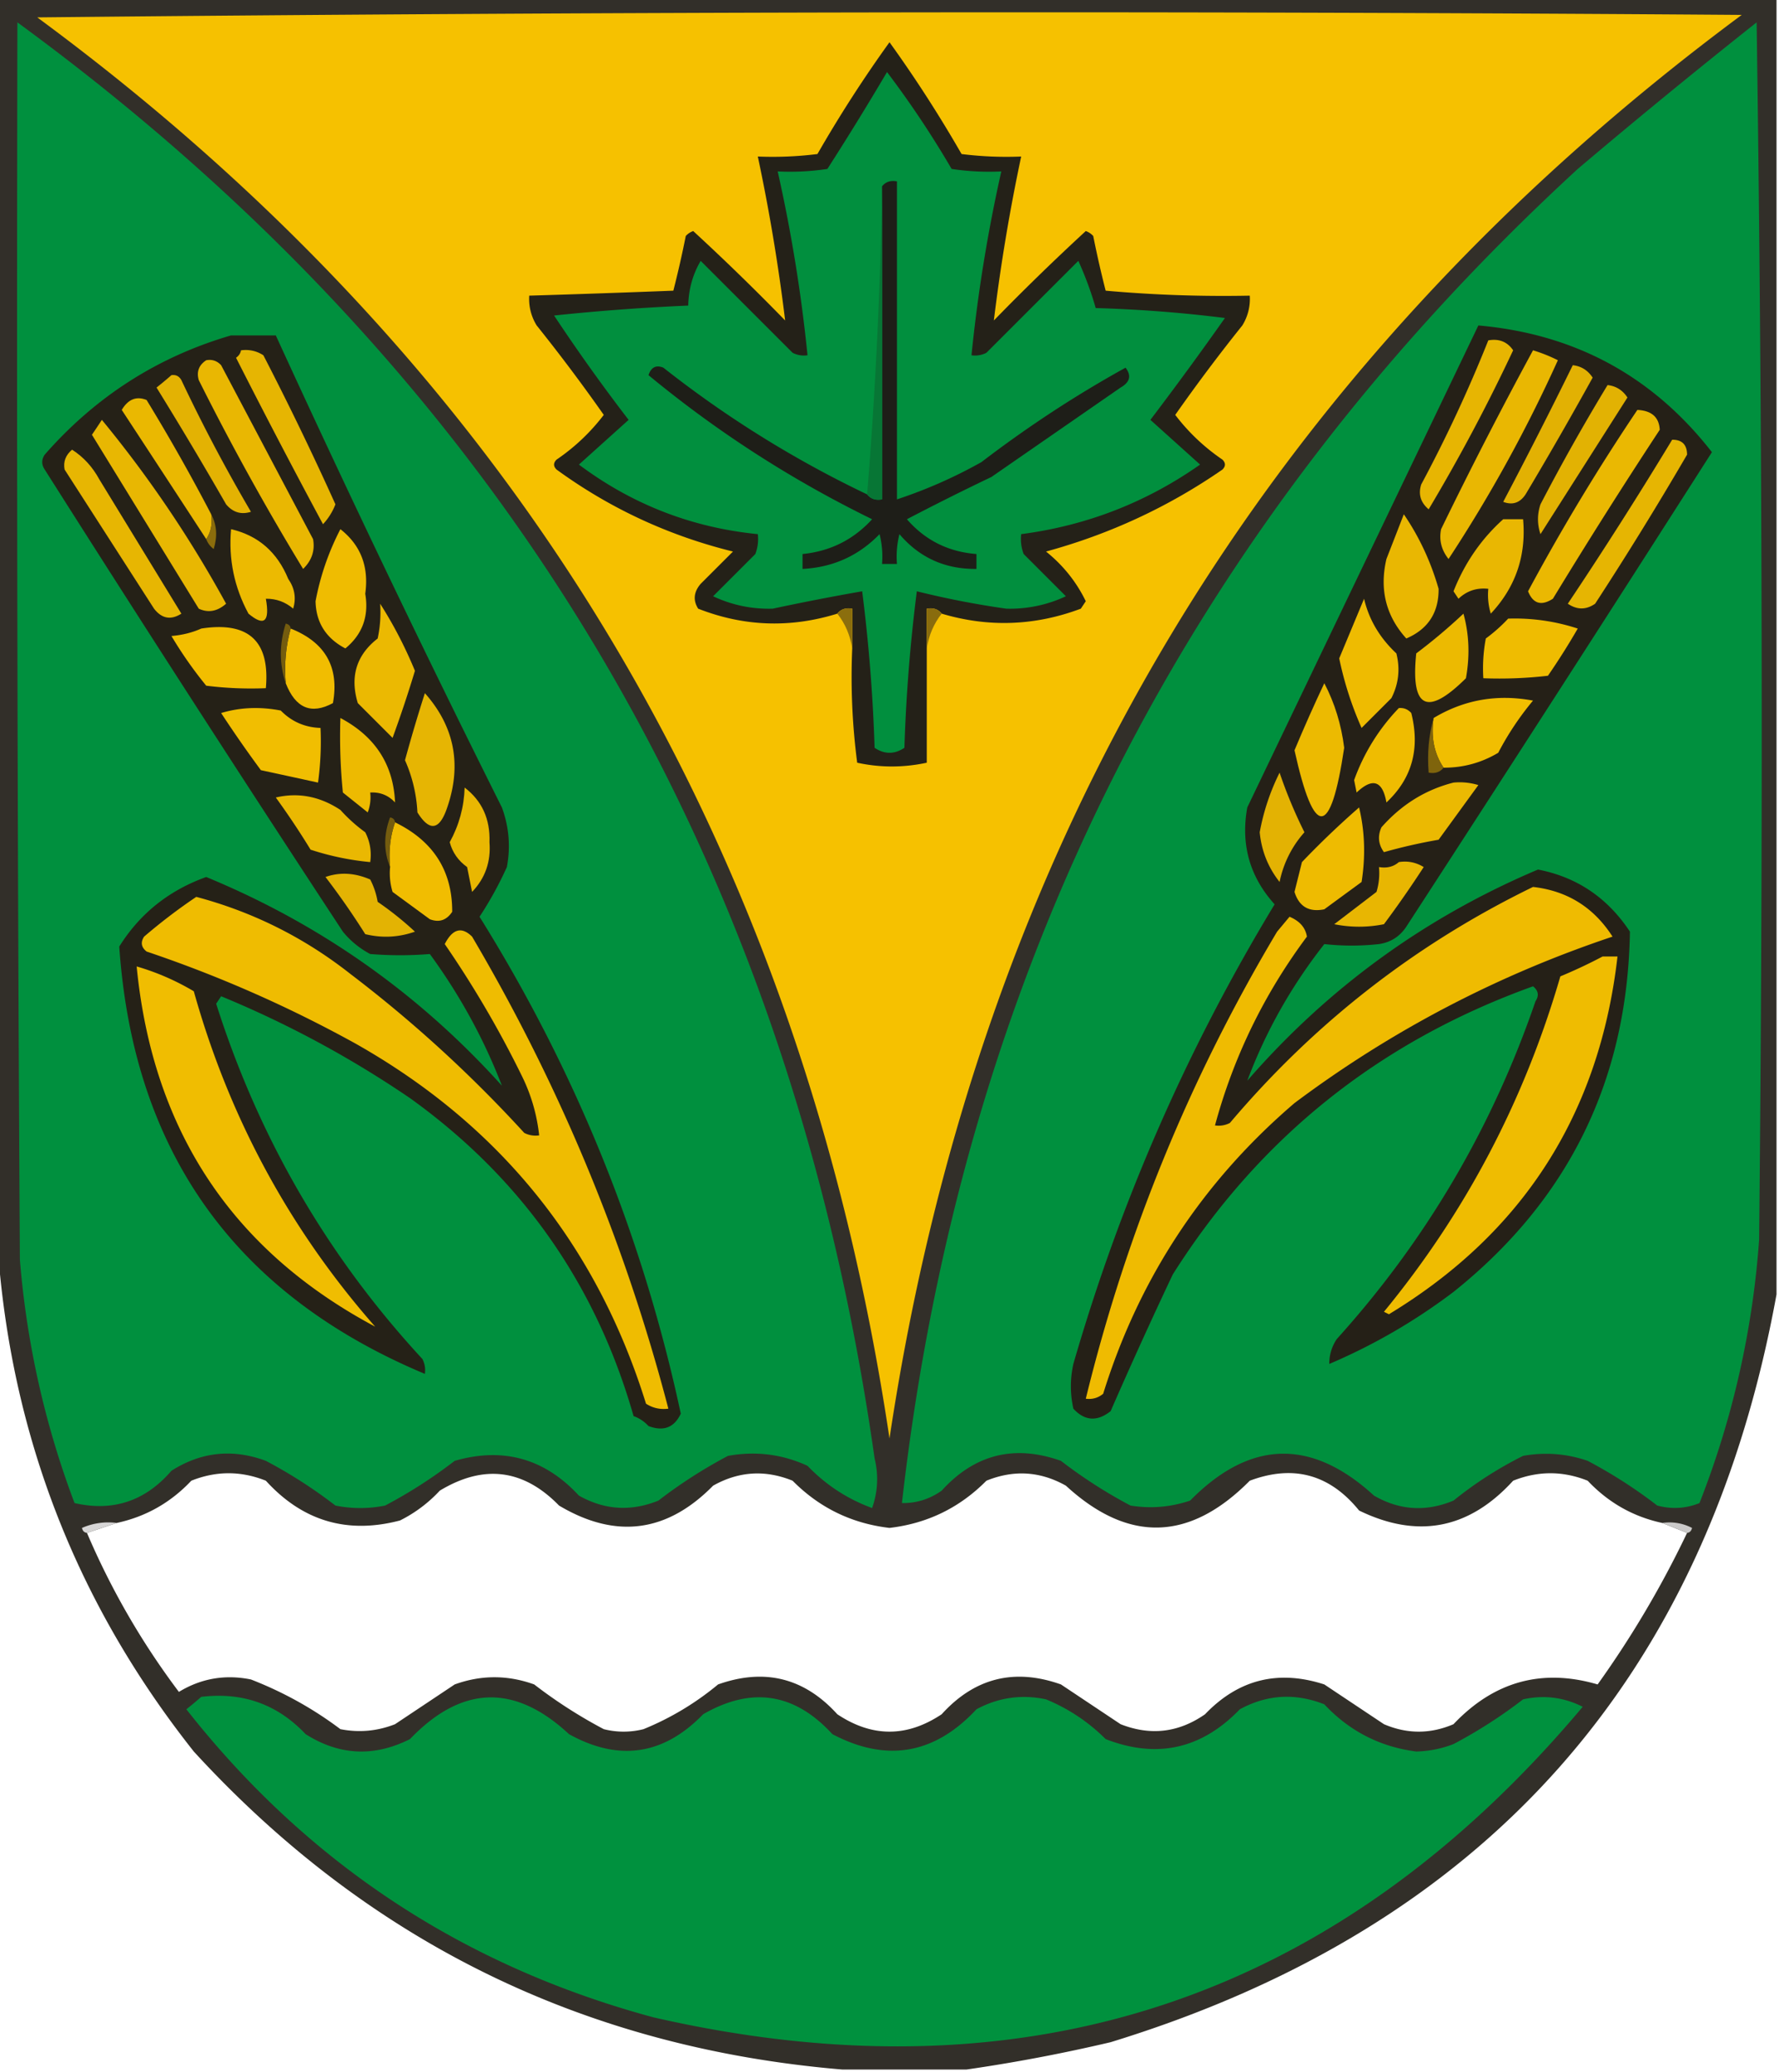 <svg xmlns="http://www.w3.org/2000/svg" width="358" height="417" style="shape-rendering:geometricPrecision;text-rendering:geometricPrecision;image-rendering:optimizeQuality;fill-rule:evenodd;clip-rule:evenodd"><path style="opacity:1" fill="#322f29" d="M-.5-.5h358v261c-14.039 77.217-58.706 127.384-134 150.5a335.882 335.882 0 0 1-29 5.5h-25c-51.893-4.364-95.393-25.697-130.5-64-23.695-29.916-36.861-63.916-39.5-102V-.5zm335 307 5 2a200.821 200.821 0 0 1-18 30.5c-11.187-3.277-20.853-.61-29 8-4.667 2-9.333 2-14 0l-12-8c-9.288-3.011-17.288-1.011-24 6-5.315 3.706-10.982 4.373-17 2l-12-8c-9.36-3.322-17.36-1.322-24 6-7 4.667-14 4.667-21 0-6.64-7.322-14.64-9.322-24-6a57.143 57.143 0 0 1-15 9 16.242 16.242 0 0 1-8 0 97.042 97.042 0 0 1-14-9c-5.349-1.929-10.682-1.929-16 0l-12 8c-3.572 1.405-7.239 1.738-11 1-5.49-4.135-11.49-7.469-18-10-5.187-1.055-10.02-.222-14.5 2.5a152.453 152.453 0 0 1-18.5-32l6-2c5.843-1.257 10.843-4.091 15-8.5 5-2 10-2 15 0 7.395 8.132 16.395 10.799 27 8a27.809 27.809 0 0 0 8-6c8.843-5.351 16.843-4.351 24 3 11.379 6.786 21.712 5.453 31-4 5.151-2.905 10.485-3.238 16-1 5.384 5.442 11.884 8.609 19.5 9.5 7.616-.891 14.116-4.058 19.5-9.5 5.515-2.238 10.849-1.905 16 1 12.569 11.56 24.902 11.226 37-1 8.763-3.287 16.097-1.287 22 6 11.794 5.739 22.127 3.739 31-6 5-2 10-2 15 0 4.157 4.409 9.157 7.243 15 8.5z"/><path style="opacity:1" fill="#f6c100" d="M7.5 3.5a19618.125 19618.125 0 0 1 343-.5C254.104 74.529 196.937 170.029 179 289.5 161.189 170.007 104.023 74.674 7.5 3.5z"/><path style="opacity:1" fill="#00903e" d="M3.5 4.5c97.842 71.598 155.342 167.932 172.5 289 .824 3.382.657 6.716-.5 10-4.983-1.826-9.317-4.659-13-8.5-5.102-2.343-10.436-3.01-16-2a97.042 97.042 0 0 0-14 9c-5.515 2.238-10.849 1.905-16-1-6.902-7.475-15.236-9.809-25-7a97.036 97.036 0 0 1-14 9 25.238 25.238 0 0 1-10 0 97.036 97.036 0 0 0-14-9c-6.69-2.479-13.023-1.812-19 2-5.259 6.102-11.759 8.269-19.5 6.5a179.43 179.43 0 0 1-11-49c-.5-82.999-.667-166-.5-249zM353.5 4.5c1.166 81.499 1.332 163.166.5 245a179.711 179.711 0 0 1-12 53c-2.737 1.11-5.571 1.277-8.5.5a97.042 97.042 0 0 0-14-9c-4.241-1.457-8.574-1.791-13-1a76.745 76.745 0 0 0-14 9c-5.533 2.306-10.867 1.973-16-1-12.625-11.572-24.959-11.239-37 1-3.928 1.325-7.928 1.658-12 1a97.042 97.042 0 0 1-14-9c-9.36-3.322-17.36-1.322-24 6-2.409 1.707-5.075 2.54-8 2.5 12.121-106.747 57.455-196.247 136-268.5a1432.649 1432.649 0 0 1 36-29.5z"/><path style="opacity:1" fill="#242118" d="M189.5 123.5c-.709-.904-1.709-1.237-3-1v31c-4.7 1.008-9.367 1.008-14 0a133.155 133.155 0 0 1-1-23v-8c-1.291-.237-2.291.096-3 1-9.474 2.937-18.808 2.604-28-1-1.068-1.687-.901-3.354.5-5l6.5-6.5c-12.963-3.203-24.796-8.703-35.5-16.5-.667-.667-.667-1.333 0-2a40.58 40.58 0 0 0 9.5-9 353.952 353.952 0 0 0-13.5-18 10.1 10.1 0 0 1-1.5-6c9.669-.289 19.335-.622 29-1a207.038 207.038 0 0 0 2.5-11c.414-.457.914-.79 1.5-1a469.743 469.743 0 0 1 18.5 18 377.583 377.583 0 0 0-5.5-33 72.442 72.442 0 0 0 12-.5A260.232 260.232 0 0 1 179 8.5 260.232 260.232 0 0 1 193.5 31c3.986.499 7.986.666 12 .5a377.583 377.583 0 0 0-5.5 33 469.743 469.743 0 0 1 18.5-18c.586.21 1.086.543 1.5 1a207.038 207.038 0 0 0 2.5 11c9.639.86 19.306 1.193 29 1a10.1 10.1 0 0 1-1.5 6 353.952 353.952 0 0 0-13.5 18 40.58 40.58 0 0 0 9.5 9c.667.667.667 1.333 0 2-10.835 7.499-22.668 12.999-35.5 16.5 3.441 2.768 6.107 6.101 8 10l-1 1.5c-9.249 3.471-18.582 3.804-28 1z"/><path style="opacity:1" fill="#018f3e" d="M178.5 14.5a195.184 195.184 0 0 1 13 19.5c3.317.498 6.65.665 10 .5a310.467 310.467 0 0 0-6 37 4.932 4.932 0 0 0 3-.5L217 52.5a68.88 68.88 0 0 1 3.5 9.5c8.703.247 17.37.914 26 2a712.888 712.888 0 0 1-15 20.5l10 9c-10.827 7.61-22.827 12.277-36 14a8.43 8.43 0 0 0 .5 4l8.5 8.5a26.574 26.574 0 0 1-12 2.5 177.842 177.842 0 0 1-18-3.5 331.719 331.719 0 0 0-2.5 31.5c-2 1.333-4 1.333-6 0a331.719 331.719 0 0 0-2.5-31.5 481.483 481.483 0 0 0-18 3.5c-4.208.114-8.208-.719-12-2.5l8.5-8.5a8.43 8.43 0 0 0 .5-4c-13.3-1.322-25.3-5.989-36-14l10-9a368.003 368.003 0 0 1-15-21 436.039 436.039 0 0 1 27-2c.062-3.253.896-6.253 2.5-9L159.5 71c.948.483 1.948.65 3 .5a310.467 310.467 0 0 0-6-37c3.35.165 6.683-.002 10-.5a602.565 602.565 0 0 0 12-19.5z"/><path style="opacity:1" fill="#1e1e18" d="M174.5 99.5c.709.904 1.709 1.237 3 1v-63c.709-.904 1.709-1.237 3-1v64a95.946 95.946 0 0 0 17-7.5c9.343-7.149 19.01-13.482 29-19 1.227 1.587.894 2.92-1 4l-26 18a521.862 521.862 0 0 0-17 8.5c3.686 4.233 8.353 6.566 14 7v3c-6.298.071-11.464-2.262-15.5-7a18.453 18.453 0 0 0-.5 6h-3a18.453 18.453 0 0 0-.5-6c-4.218 4.354-9.385 6.687-15.5 7v-3c5.586-.557 10.253-2.891 14-7-16.193-7.923-31.193-17.59-45-29 .535-1.601 1.535-2.101 3-1.5a216.873 216.873 0 0 0 41 25.5z"/><path style="opacity:1" fill="#077635" d="M177.5 37.5v63c-1.291.237-2.291-.096-3-1a956.903 956.903 0 0 0 3-62z"/><path style="opacity:1" fill="#252017" d="M297.5 65.5c19.429 1.712 35.096 10.212 47 25.5a14606.31 14606.31 0 0 1-61.5 95.5c-1.319 1.987-3.152 3.154-5.5 3.5a49.944 49.944 0 0 1-11 0c-6.64 8.458-11.806 17.624-15.5 27.5 16.259-18.705 35.759-32.871 58.5-42.5 7.827 1.511 13.994 5.678 18.5 12.5-.485 29.802-12.318 53.969-35.5 72.5a117.528 117.528 0 0 1-25 14.5c-.009-1.808.491-3.475 1.5-5 17.939-19.866 31.272-42.532 40-68 .749-1.135.583-2.135-.5-3-30.934 11.124-55.101 30.457-72.5 58a993.632 993.632 0 0 0-12.5 27.5c-2.716 2.151-5.216 1.984-7.5-.5-.667-3-.667-6 0-9 9.443-32.681 22.943-63.515 40.5-92.5-5.014-5.552-6.848-12.052-5.5-19.5l46.5-97z"/><path style="opacity:1" fill="#252117" d="M46.5 67.5h9a3091.535 3091.535 0 0 0 45.5 95c1.434 3.906 1.767 7.906 1 12a72.475 72.475 0 0 1-5.5 10c19.356 31.034 32.856 64.367 40.5 100-1.305 2.806-3.472 3.64-6.5 2.5a7.293 7.293 0 0 0-3-2c-7.581-26.576-22.581-47.91-45-64a208.352 208.352 0 0 0-38-20.5l-1 1.5c8.578 27.003 22.411 50.837 41.5 71.5.483.948.65 1.948.5 3-38.151-15.993-58.651-44.66-61.5-86 4.146-6.633 9.98-11.3 17.5-14 23.001 9.5 42.835 23.5 59.5 42-3.608-9.374-8.442-18.207-14.5-26.5a73.74 73.74 0 0 1-12 0 17.843 17.843 0 0 1-5.5-4.5 6769.832 6769.832 0 0 1-60-93c-.667-1-.667-2 0-3 10.25-11.698 22.75-19.698 37.5-24z"/><path style="opacity:1" fill="#e7b502" d="M299.5 68.5c2.165-.384 3.832.283 5 2a365.742 365.742 0 0 1-17 32c-1.624-1.369-2.124-3.035-1.5-5a284.908 284.908 0 0 0 13.5-29z"/><path style="opacity:1" fill="#e6b502" d="M48.5 70.5c1.644-.213 3.144.12 4.5 1a620.247 620.247 0 0 1 14.5 30 12.412 12.412 0 0 1-2.5 4A1592.883 1592.883 0 0 1 47.5 72c.556-.383.89-.883 1-1.5z"/><path style="opacity:1" fill="#e9b702" d="M308.5 70.5a31.33 31.33 0 0 1 5 2 290.053 290.053 0 0 1-22 40c-1.442-1.816-1.942-3.816-1.5-6a911.865 911.865 0 0 1 18.5-36zM41.5 72.5c1.175-.219 2.175.114 3 1l18.5 35c.417 2.288-.25 4.288-2 6a524.042 524.042 0 0 1-21-38c-.484-1.693.016-3.027 1.5-4z"/><path style="opacity:1" fill="#e2b103" d="M316.5 73.5c1.696.185 3.029 1.019 4 2.5A816.835 816.835 0 0 1 307 99.5c-1.133 1.711-2.633 2.211-4.5 1.5a1069.188 1069.188 0 0 0 14-27.5z"/><path style="opacity:1" fill="#e3b203" d="M34.5 75.5c.876-.13 1.543.203 2 1a333.802 333.802 0 0 0 14 26.5c-1.965.624-3.631.124-5-1.5a829.131 829.131 0 0 0-14-23.5 81.718 81.718 0 0 0 3-2.5z"/><path style="opacity:1" fill="#e2b203" d="M323.5 77.5c1.696.185 3.029 1.019 4 2.5L310 107.5c-.667-2-.667-4 0-6a417.456 417.456 0 0 1 13.5-24z"/><path style="opacity:1" fill="#eab801" d="M42.5 103.5c.285 1.915-.049 3.581-1 5-5.64-8.649-11.307-17.316-17-26 1.285-2.159 2.951-2.826 5-2a391.564 391.564 0 0 1 13 23z"/><path style="opacity:1" fill="#eab802" d="M329.5 82.5c2.872.135 4.372 1.469 4.5 4a1131.75 1131.75 0 0 0-21.5 34c-2.333 1.502-3.999 1.002-5-1.5a427.769 427.769 0 0 1 22-36.5z"/><path style="opacity:1" fill="#e8b702" d="M20.5 84.5c9.449 11.473 17.782 23.806 25 37-1.765 1.553-3.599 1.886-5.5 1l-21.5-35a186.2 186.2 0 0 0 2-3z"/><path style="opacity:1" fill="#e6b502" d="M336.5 88.5c1.984-.016 2.984.984 3 3a705.06 705.06 0 0 1-18.5 30c-1.814 1.26-3.647 1.26-5.5 0a864.366 864.366 0 0 0 21-33z"/><path style="opacity:1" fill="#e7b602" d="M14.5 90.5c2.285 1.457 4.118 3.457 5.5 6l16.5 27c-2.111 1.348-3.945 1.015-5.5-1l-18-28c-.3-1.566.2-2.899 1.5-4z"/><path style="opacity:1" fill="#e9b702" d="M282.5 103.5c3.1 4.538 5.433 9.538 7 15 .043 4.787-2.123 8.12-6.5 10-4.096-4.529-5.43-9.862-4-16 1.18-3.021 2.346-6.021 3.5-9zM302.5 104.5h4c.661 7.336-1.506 13.67-6.5 19a12.93 12.93 0 0 1-.5-5c-2.327-.253-4.327.414-6 2l-1-1.5c2.253-5.704 5.586-10.537 10-14.5z"/><path style="opacity:1" fill="#ecba01" d="M46.5 106.5c5.453 1.275 9.286 4.608 11.5 10 1.301 1.865 1.635 3.865 1 6-1.584-1.361-3.418-2.028-5.5-2 .83 4.645-.336 5.645-3.5 3-2.868-5.313-4.035-10.979-3.5-17z"/><path style="opacity:1" fill="#efbc01" d="M68.5 106.5c4.093 3.216 5.76 7.549 5 13 .767 4.507-.567 8.174-4 11-3.906-2.053-5.906-5.219-6-9.5a52.372 52.372 0 0 1 5-14.5z"/><path style="opacity:1" fill="#8b6d0c" d="M42.5 103.5c1.13 2.128 1.296 4.461.5 7-.717-.544-1.217-1.211-1.5-2 .951-1.419 1.285-3.085 1-5z"/><path style="opacity:1" fill="#eebb01" d="M274.5 120.5c.984 4.199 3.151 7.866 6.5 11 .79 3.134.457 6.134-1 9l-6 6a68.736 68.736 0 0 1-4.5-14c1.676-4.016 3.343-8.016 5-12z"/><path style="opacity:1" fill="#ebb902" d="M76.5 121.5c2.679 4.187 5.012 8.687 7 13.5a250.75 250.75 0 0 1-4.5 13.5l-7-7c-1.607-5.34-.274-9.673 4-13 .497-2.31.663-4.643.5-7z"/><path style="opacity:1" fill="#ecba01" d="M294.5 123.5c1.147 4.146 1.314 8.48.5 13-7.815 7.76-11.148 6.093-10-5a113.494 113.494 0 0 0 9.5-8z"/><path style="opacity:1" fill="#efbc01" d="M303.5 124.5a40.601 40.601 0 0 1 14 2 139.582 139.582 0 0 1-6 9.5 84.902 84.902 0 0 1-13 .5 32.462 32.462 0 0 1 .5-8 32.6 32.6 0 0 0 4.5-4z"/><path style="opacity:1" fill="#f2be00" d="M40.5 126.5c9.524-1.473 13.858 2.527 13 12a72.368 72.368 0 0 1-12-.5 82.318 82.318 0 0 1-7-10c2.208-.191 4.208-.691 6-1.5z"/><path style="opacity:1" fill="#f1bd01" d="M58.5 126.5c6.972 2.775 9.805 7.775 8.5 15-4.361 2.367-7.528 1.033-9.5-4-.315-3.871.018-7.538 1-11z"/><path style="opacity:1" fill="#8b6e0d" d="M168.5 123.5c.709-.904 1.709-1.237 3-1v8c-.417-2.659-1.417-4.992-3-7z"/><path style="opacity:1" fill="#896c0d" d="M189.5 123.5c-1.583 2.008-2.583 4.341-3 7v-8c1.291-.237 2.291.096 3 1z"/><path style="opacity:1" fill="#745c0e" d="M58.5 126.5c-.982 3.462-1.315 7.129-1 11-1.31-3.851-1.31-7.851 0-12 .607.124.94.457 1 1z"/><path style="opacity:1" fill="#ecba01" d="M266.5 137.5c2.086 3.988 3.42 8.322 4 13-2.715 18.199-6.048 18.366-10 .5 1.91-4.571 3.91-9.071 6-13.5z"/><path style="opacity:1" fill="#f1be01" d="M290.5 154.5c-1.902-2.837-2.569-6.171-2-10 6.137-3.686 12.804-4.852 20-3.5a58.808 58.808 0 0 0-7 10.5c-3.388 2.018-7.054 3.018-11 3z"/><path style="opacity:1" fill="#e6b503" d="M85.5 139.5c5.956 6.721 7.456 14.387 4.5 23-1.538 4.602-3.538 4.935-6 1a29.416 29.416 0 0 0-2.5-10.5 320.557 320.557 0 0 1 4-13.5z"/><path style="opacity:1" fill="#f1be01" d="M44.5 143.5c3.811-1.145 7.811-1.312 12-.5 2.178 2.228 4.845 3.395 8 3.5a60.94 60.94 0 0 1-.5 11 3805.98 3805.98 0 0 0-11.5-2.5 248.661 248.661 0 0 1-8-11.5z"/><path style="opacity:1" fill="#efbc01" d="M281.5 142.5c.996-.086 1.829.248 2.5 1 1.807 7.193.14 13.193-5 18-.776-4.389-2.776-5.055-6-2l-.5-2.5a40.653 40.653 0 0 1 9-14.5z"/><path style="opacity:1" fill="#edba01" d="M68.5 144.5c7.005 3.713 10.672 9.38 11 17-1.35-1.45-3.016-2.117-5-2a8.435 8.435 0 0 1-.5 4l-5-4c-.5-4.989-.666-9.989-.5-15z"/><path style="opacity:1" fill="#7f640c" d="M288.5 144.5c-.569 3.829.098 7.163 2 10-.709.904-1.709 1.237-3 1-.315-3.871.018-7.538 1-11z"/><path style="opacity:1" fill="#e3b203" d="M257.5 155.5a95.775 95.775 0 0 0 5 12 21.329 21.329 0 0 0-5 10c-2.309-2.924-3.642-6.257-4-10a44.947 44.947 0 0 1 4-12z"/><path style="opacity:1" fill="#ebb902" d="M292.5 157.5a12.93 12.93 0 0 1 5 .5l-8 11a107.864 107.864 0 0 0-11 2.5c-1.131-1.574-1.298-3.241-.5-5 4.025-4.569 8.859-7.569 14.5-9z"/><path style="opacity:1" fill="#eab802" d="M55.5 160.5c4.536-1.061 8.87-.228 13 2.5a31.867 31.867 0 0 0 5 4.5 9.864 9.864 0 0 1 1 6 54.896 54.896 0 0 1-12-2.5 158.504 158.504 0 0 0-7-10.5z"/><path style="opacity:1" fill="#e9b702" d="M93.5 158.5c3.499 2.674 5.165 6.34 5 11 .311 3.902-.856 7.236-3.5 10l-1-5c-1.786-1.277-2.952-2.944-3.5-5 1.888-3.437 2.888-7.104 3-11z"/><path style="opacity:1" fill="#eebb01" d="M273.5 162.5c1.15 4.816 1.316 9.816.5 15l-7.5 5.5c-3.081.628-5.081-.539-6-3.5l1.5-6a176.296 176.296 0 0 1 11.5-11z"/><path style="opacity:1" fill="#f1bd01" d="M79.5 165.5c7.691 3.75 11.525 9.75 11.5 18-1.133 1.711-2.633 2.211-4.5 1.5l-7.5-5.5a12.935 12.935 0 0 1-.5-5c-.31-3.213.023-6.213 1-9z"/><path style="opacity:1" fill="#755d0e" d="M79.5 165.5c-.977 2.787-1.31 5.787-1 9-1.306-3.187-1.306-6.52 0-10 .607.124.94.457 1 1z"/><path style="opacity:1" fill="#e8b602" d="M281.5 173.5c1.788-.285 3.455.048 5 1a216.167 216.167 0 0 1-8 11.5 25.238 25.238 0 0 1-10 0l8.5-6.5a12.93 12.93 0 0 0 .5-5c1.599.268 2.932-.066 4-1z"/><path style="opacity:1" fill="#e3b303" d="M65.5 176.5c2.877-1.018 5.877-.851 9 .5a15.28 15.28 0 0 1 1.5 4.5 64.552 64.552 0 0 1 7.5 6c-3.284 1.157-6.618 1.324-10 .5a152.254 152.254 0 0 0-8-11.5z"/><path style="opacity:1" fill="#efbb01" d="M308.5 178.5c6.9.785 12.233 4.119 16 10-23.221 7.775-44.554 18.942-64 33.5-18.457 15.792-31.29 35.292-38.5 58.5-1.011.837-2.178 1.17-3.5 1 8.121-33.244 20.954-64.578 38.5-94l2.5-3c2.044.856 3.211 2.189 3.5 4-8.603 11.539-14.77 24.206-18.5 38a4.934 4.934 0 0 0 3-.5c17.067-20.18 37.4-36.013 61-47.5z"/><path style="opacity:1" fill="#efbc01" d="M39.5 180.5c11.4 3.033 21.733 8.2 31 15.5 12.566 9.56 24.232 20.227 35 32a4.934 4.934 0 0 0 3 .5 35.493 35.493 0 0 0-3.5-12A208.685 208.685 0 0 0 89.5 190c1.573-3.073 3.407-3.573 5.5-1.5 17.575 29.819 30.742 61.485 39.5 95-1.644.214-3.144-.12-4.5-1-9.916-31.914-29.416-56.081-58.5-72.5a256.116 256.116 0 0 0-42-18.5c-1.083-.865-1.25-1.865-.5-3 3.4-2.914 6.9-5.58 10.5-8zM322.5 192.5h3c-3.623 31.597-18.956 55.597-46 72l-1-.5c16.402-19.966 28.236-42.466 35.5-67.5a101.318 101.318 0 0 0 8.5-4z"/><path style="opacity:1" fill="#f0bd01" d="M27.5 194.5a49.38 49.38 0 0 1 11.5 5c7.107 25.391 19.274 47.891 36.5 67.5-28.778-15.351-44.778-39.517-48-72.5z"/><path style="opacity:1" fill="#d7d6d6" d="m23.5 306.5-6 2c-.543-.06-.876-.393-1-1a13.115 13.115 0 0 1 7-1z"/><path style="opacity:1" fill="#cbcac9" d="M334.5 306.5a9.86 9.86 0 0 1 6 1c-.124.607-.457.94-1 1l-5-2z"/><path style="opacity:1" fill="#00913e" d="M40.5 341.5c8.324-1.008 15.324 1.492 21 7.5 6.776 4.307 13.776 4.64 21 1 10.403-10.843 21.07-11.177 32-1 10.029 5.564 19.029 4.231 27-4 9.746-5.626 18.413-4.292 26 4 10.89 5.741 20.557 4.075 29-5 4.394-2.374 9.06-3.041 14-2a36.677 36.677 0 0 1 12 8c10.296 4.007 19.296 2.007 27-6 5.471-2.976 11.138-3.31 17-1 5.051 5.394 11.217 8.56 18.5 9.5a22.106 22.106 0 0 0 7.5-1.5 97.042 97.042 0 0 0 14-9c4.211-.921 8.211-.421 12 1.5-49.47 58.879-111.803 79.712-187 62.5-38.307-10.344-69.64-31.011-94-62a81.819 81.819 0 0 0 3-2.5z"/></svg>